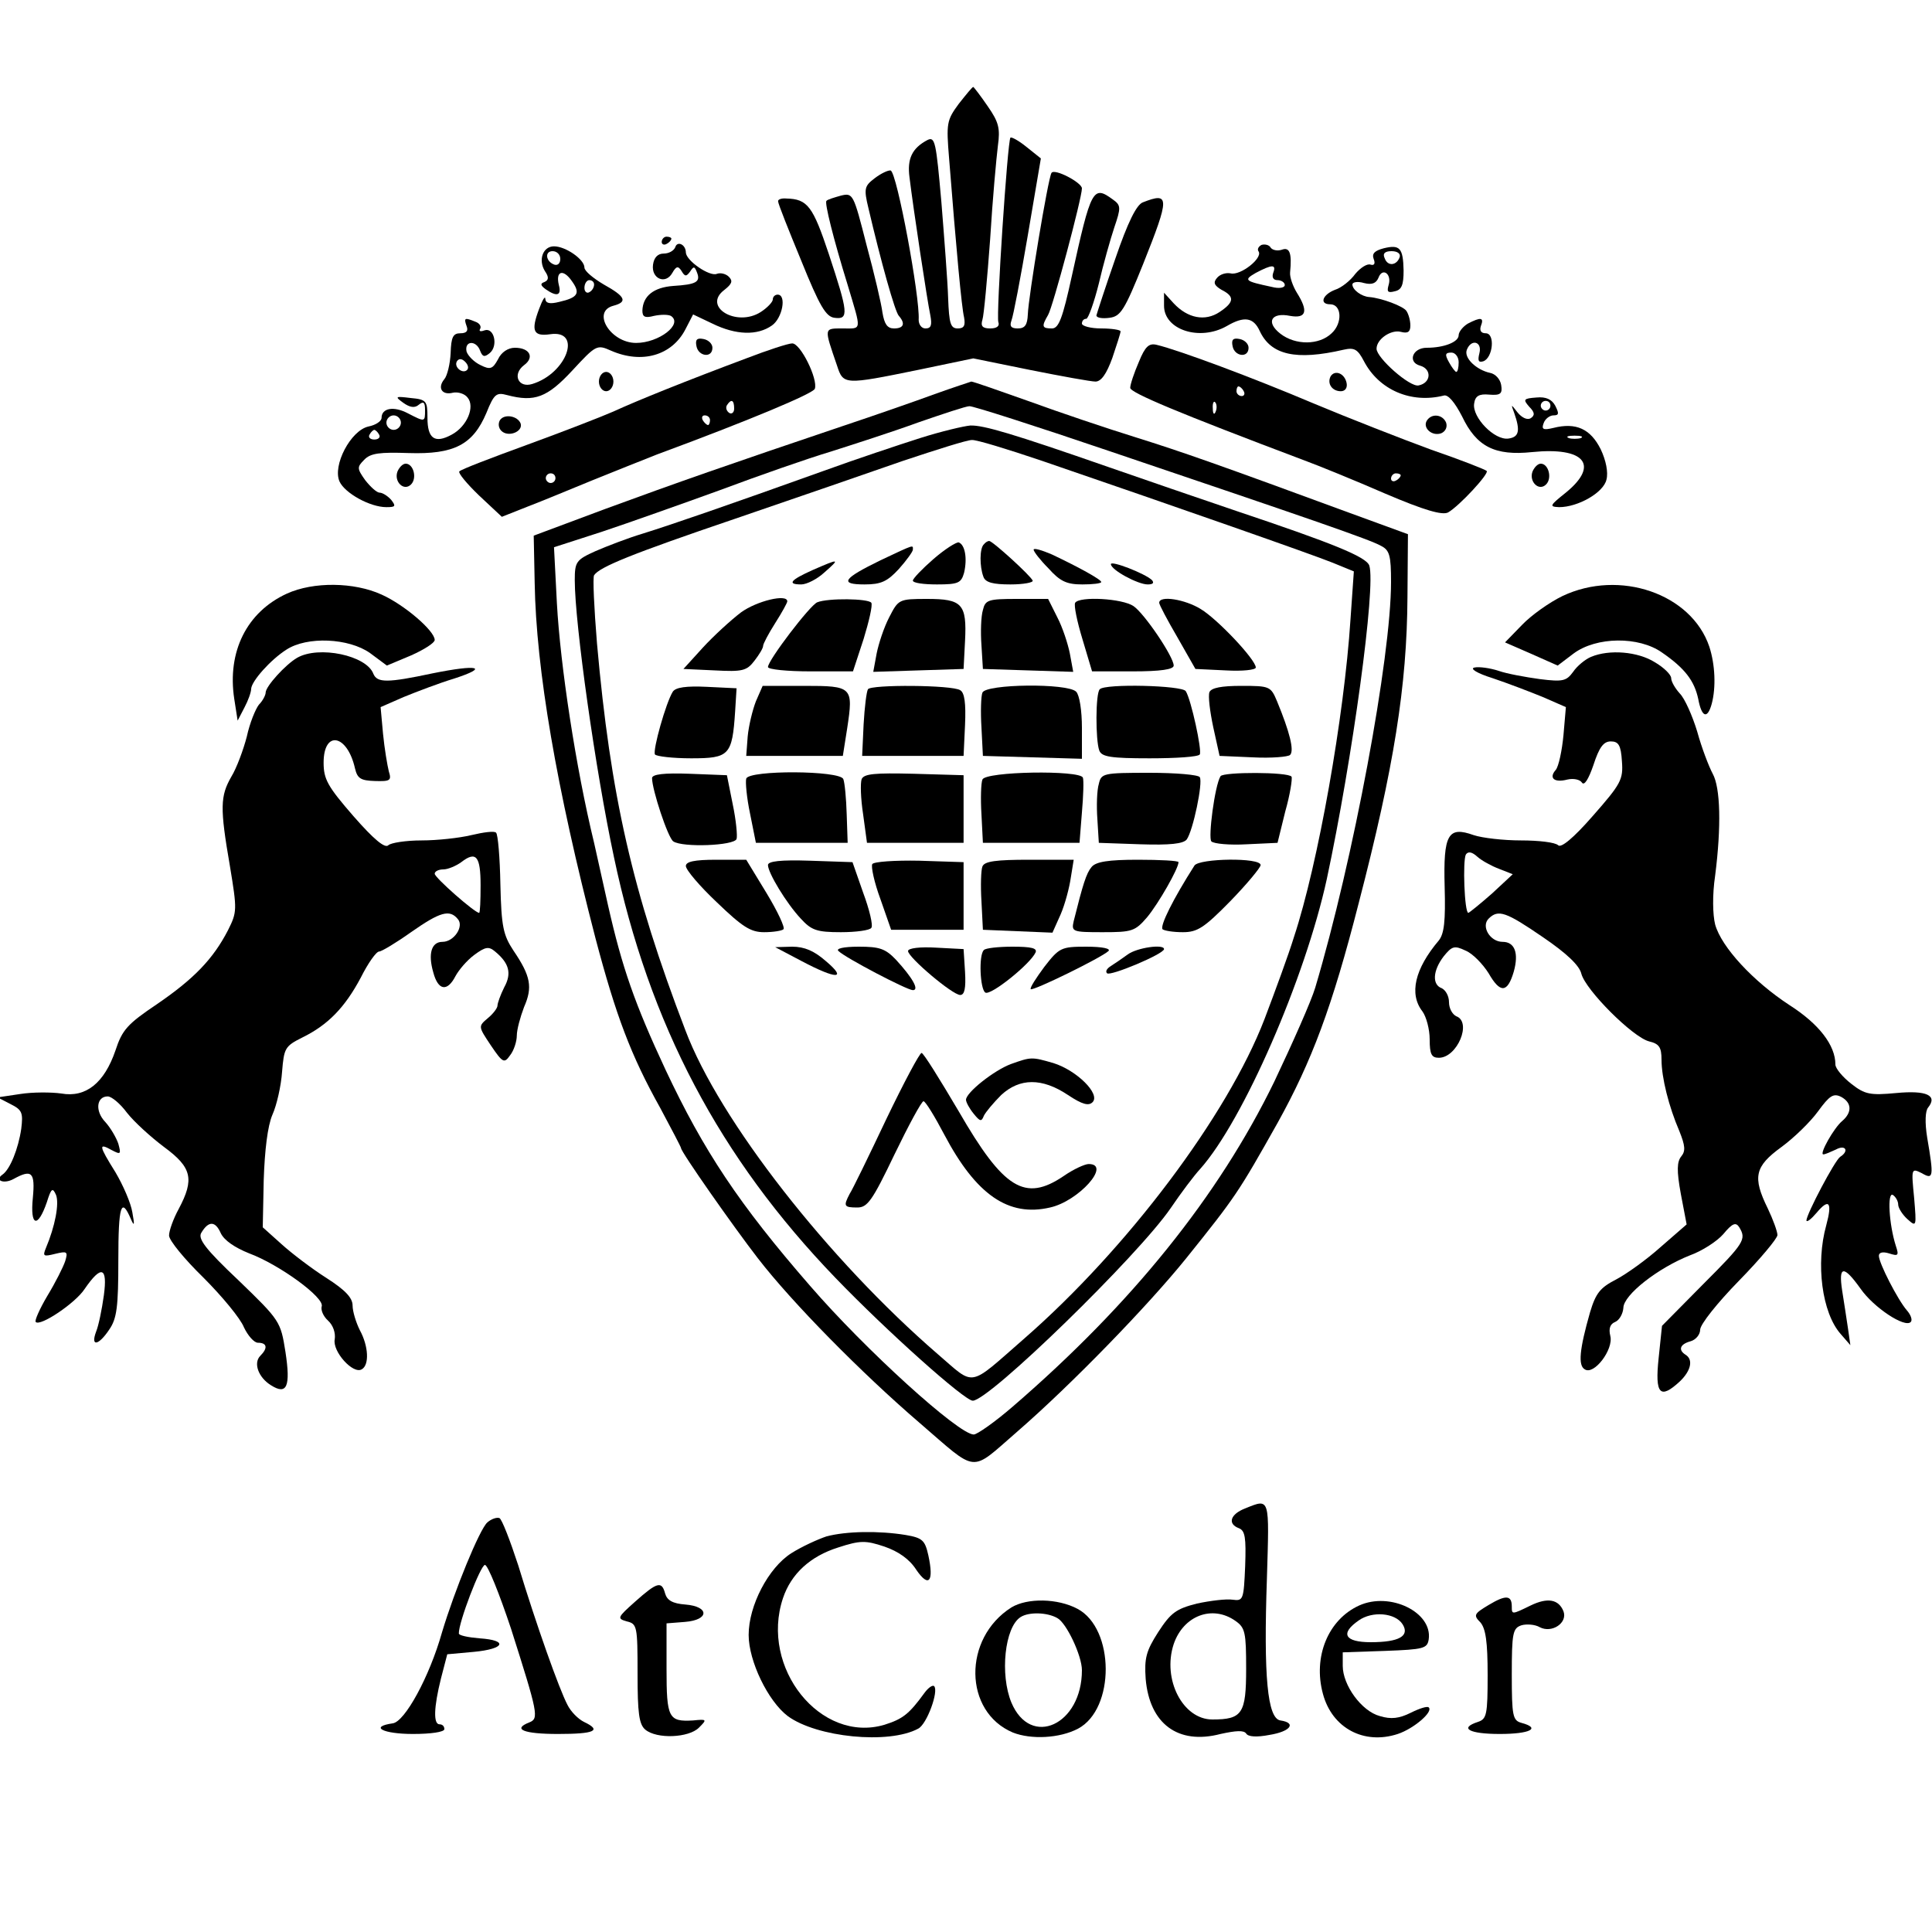 <?xml version="1.0" standalone="no"?>
<!DOCTYPE svg PUBLIC "-//W3C//DTD SVG 20010904//EN"
 "http://www.w3.org/TR/2001/REC-SVG-20010904/DTD/svg10.dtd">
<svg version="1.0" xmlns="http://www.w3.org/2000/svg"
 width="400pt" height="400pt" viewBox="0 0 400 400"
 preserveAspectRatio="xMidYMid meet">
<g transform="translate(0,400) scale(0.1,-0.1)"
fill="#000000" stroke="none">
<path d="M1985 3785 c-25 -34 -26 -40 -20 -113 15 -190 26 -309 31 -329 3 -17
0 -23 -13 -23 -15 0 -18 10 -20 63 -1 34 -8 124 -14 199 -11 124 -13 136 -29
128 -32 -17 -42 -39 -37 -77 8 -66 37 -257 43 -285 4 -21 2 -28 -10 -28 -8 0
-14 8 -14 18 3 46 -45 305 -58 309 -5 1 -20 -6 -33 -16 -21 -16 -23 -21 -13
-62 26 -111 55 -215 63 -223 14 -16 10 -26 -10 -26 -14 0 -20 9 -24 33 -2 17
-17 81 -33 140 -27 106 -28 108 -53 102 -14 -4 -28 -8 -30 -11 -4 -4 14 -77
44 -174 29 -97 30 -90 -10 -90 -40 0 -39 2 -12 -77 13 -40 15 -40 167 -9 l115
24 118 -24 c65 -13 126 -24 135 -24 12 0 23 16 35 49 9 27 17 51 17 55 0 3
-18 6 -40 6 -22 0 -40 5 -40 10 0 6 4 10 9 10 4 0 16 33 26 73 9 39 24 92 32
116 14 41 14 46 -3 58 -41 30 -45 23 -85 -159 -19 -87 -27 -108 -41 -108 -21
0 -22 4 -8 28 10 17 70 242 70 262 0 12 -57 42 -63 32 -7 -10 -48 -258 -49
-293 -1 -22 -6 -29 -21 -29 -14 0 -17 5 -13 16 4 10 19 89 34 177 l27 159 -30
24 c-16 13 -31 21 -33 19 -6 -6 -30 -369 -25 -382 3 -8 -3 -13 -17 -13 -16 0
-20 5 -16 18 3 9 10 85 16 167 5 83 13 169 16 193 5 36 2 49 -21 82 -15 22
-29 40 -30 40 -2 0 -15 -16 -30 -35z"/>
<path d="M1611 3583 c0 -5 22 -60 48 -123 38 -94 51 -116 69 -118 30 -4 28 11
-12 132 -33 99 -44 114 -88 115 -10 1 -18 -2 -17 -6z"/>
<path d="M2366 3581 c-13 -5 -31 -41 -57 -117 -21 -60 -38 -113 -39 -117 0 -5
12 -7 27 -5 23 3 31 15 70 112 55 138 55 149 -1 127z"/>
<path d="M1370 3499 c0 -5 5 -7 10 -4 6 3 10 8 10 11 0 2 -4 4 -10 4 -5 0 -10
-5 -10 -11z"/>
<path d="M1398 3488 c-3 -7 -13 -13 -24 -13 -12 0 -20 -8 -22 -23 -4 -29 26
-42 40 -17 8 14 12 15 19 4 7 -12 10 -12 18 -1 7 11 9 11 14 -2 8 -20 -2 -25
-49 -28 -41 -3 -63 -21 -64 -51 0 -13 5 -16 24 -11 14 3 29 3 35 0 26 -17 -25
-56 -72 -56 -53 0 -93 65 -47 77 30 8 25 19 -20 44 -22 13 -40 28 -40 35 0 17
-39 44 -63 44 -23 0 -33 -28 -19 -51 9 -13 8 -19 -1 -23 -9 -3 -8 -7 3 -15 23
-16 33 -13 27 9 -7 29 9 34 27 8 18 -25 13 -34 -26 -43 -20 -5 -28 -3 -29 6 0
8 -6 -2 -13 -21 -17 -45 -12 -57 23 -52 67 10 35 -81 -37 -103 -29 -9 -42 20
-17 39 22 16 12 36 -19 36 -14 0 -28 -9 -35 -24 -11 -20 -16 -22 -36 -12 -13
6 -26 19 -29 28 -5 23 20 24 28 2 5 -13 9 -14 20 -5 18 15 9 54 -11 47 -8 -3
-12 -2 -9 3 3 5 -1 12 -10 15 -22 9 -24 8 -18 -9 4 -10 0 -15 -13 -15 -15 0
-19 -8 -20 -41 -1 -22 -7 -47 -13 -54 -15 -18 -5 -34 18 -28 10 2 24 -2 30
-10 16 -19 -1 -60 -33 -77 -35 -19 -50 -8 -50 35 0 35 -2 38 -35 41 -32 4 -33
3 -15 -10 14 -10 24 -11 32 -4 10 8 13 5 13 -11 0 -25 0 -25 -35 -7 -30 16
-55 11 -55 -9 0 -7 -12 -15 -27 -18 -37 -8 -75 -81 -60 -114 11 -24 63 -53 97
-53 19 0 20 2 10 15 -7 8 -18 15 -24 15 -6 0 -19 12 -30 26 -17 24 -17 27 -2
42 13 14 33 16 92 14 94 -3 133 17 161 83 16 40 21 43 43 37 57 -15 83 -5 135
51 49 53 51 54 80 41 64 -28 126 -10 154 44 l16 31 40 -19 c49 -24 93 -25 123
-4 22 15 31 64 12 64 -5 0 -10 -4 -10 -10 0 -5 -11 -17 -25 -26 -50 -32 -122
11 -75 46 15 12 18 18 9 27 -6 6 -17 9 -25 6 -15 -6 -63 27 -64 44 0 17 -18
25 -22 11z m-238 -24 c0 -9 -5 -14 -12 -12 -18 6 -21 28 -4 28 9 0 16 -7 16
-16z m70 -53 c0 -6 -4 -13 -10 -16 -5 -3 -10 1 -10 9 0 9 5 16 10 16 6 0 10
-4 10 -9z m-263 -177 c-9 -9 -28 6 -21 18 4 6 10 6 17 -1 6 -6 8 -13 4 -17z
m-137 -109 c0 -8 -7 -15 -15 -15 -8 0 -15 7 -15 15 0 8 7 15 15 15 8 0 15 -7
15 -15z m-45 -25 c3 -5 -1 -10 -10 -10 -9 0 -13 5 -10 10 3 6 8 10 10 10 2 0
7 -4 10 -10z"/>
<path d="M2612 3493 c-6 -3 -10 -9 -6 -14 8 -14 -38 -50 -58 -45 -10 2 -22 -2
-28 -9 -9 -10 -6 -16 9 -25 28 -14 26 -26 -4 -46 -30 -20 -66 -13 -95 18 l-20
22 0 -27 c0 -50 74 -74 130 -42 36 21 55 18 68 -10 23 -50 75 -62 174 -39 22
5 29 1 42 -24 31 -59 97 -88 165 -71 9 3 23 -14 38 -43 30 -63 68 -82 145 -74
108 11 140 -26 71 -83 -35 -28 -36 -30 -15 -31 39 0 92 30 98 57 4 15 -1 40
-12 63 -21 42 -51 56 -98 44 -21 -5 -25 -3 -20 10 3 9 13 16 20 16 12 0 12 4
4 20 -7 13 -19 19 -39 17 -27 -2 -28 -4 -15 -19 12 -12 12 -18 3 -24 -7 -4
-18 1 -27 12 -14 18 -14 18 -7 -1 13 -37 10 -50 -12 -53 -29 -4 -75 44 -71 72
2 16 10 21 31 19 24 -2 28 2 25 20 -2 12 -12 23 -23 25 -28 6 -55 31 -48 48 9
23 32 17 26 -7 -4 -16 -2 -20 8 -17 20 7 25 58 5 58 -10 0 -13 6 -10 15 7 18
0 19 -27 5 -10 -6 -19 -17 -19 -24 0 -14 -30 -26 -66 -26 -30 0 -40 -30 -14
-37 25 -7 23 -36 -3 -41 -18 -4 -87 57 -87 76 0 20 30 40 50 35 15 -4 20 0 20
13 0 11 -4 24 -8 30 -6 10 -52 27 -77 29 -16 1 -35 15 -35 26 0 5 11 7 24 3
16 -4 25 -1 30 11 8 22 28 8 21 -15 -4 -14 -2 -17 13 -13 14 3 18 13 18 43 -1
47 -8 54 -41 46 -19 -5 -25 -11 -21 -22 4 -10 1 -14 -6 -12 -7 3 -21 -6 -32
-19 -10 -14 -29 -29 -42 -33 -26 -10 -33 -30 -10 -30 24 0 26 -39 3 -60 -26
-25 -75 -25 -106 -1 -31 24 -19 45 20 37 34 -6 38 10 14 48 -8 13 -15 32 -14
42 4 40 -1 53 -17 47 -9 -3 -19 -1 -23 4 -3 6 -12 8 -19 6z m286 -25 c-6 -18
-25 -20 -31 -3 -5 10 0 15 14 15 12 0 19 -5 17 -12z m-262 -33 c-3 -9 0 -15 9
-15 8 0 15 -5 15 -10 0 -6 -12 -8 -27 -4 -56 12 -59 14 -33 29 34 18 43 18 36
0z m384 -185 c0 -11 -2 -20 -5 -20 -2 0 -9 9 -15 20 -9 16 -8 20 5 20 8 0 15
-9 15 -20z m190 -90 c0 -5 -4 -10 -10 -10 -5 0 -10 5 -10 10 0 6 5 10 10 10 6
0 10 -4 10 -10z m63 -67 c-7 -2 -19 -2 -25 0 -7 3 -2 5 12 5 14 0 19 -2 13 -5z"/>
<path d="M1442 3283 c4 -21 33 -25 33 -3 0 8 -8 16 -18 18 -14 3 -18 -1 -15
-15z"/>
<path d="M2552 3283 c4 -21 33 -25 33 -3 0 8 -8 16 -18 18 -14 3 -18 -1 -15
-15z"/>
<path d="M1545 3258 c-123 -46 -225 -87 -275 -110 -25 -11 -105 -42 -179 -69
-74 -27 -137 -51 -140 -55 -3 -3 15 -25 41 -50 l47 -44 53 21 c29 11 89 36
133 54 44 18 105 42 135 54 192 71 323 126 327 136 7 20 -30 95 -47 94 -8 0
-51 -14 -95 -31z m-25 -104 c0 -8 -5 -12 -10 -9 -6 4 -8 11 -5 16 9 14 15 11
15 -7z m-50 -24 c0 -5 -2 -10 -4 -10 -3 0 -8 5 -11 10 -3 6 -1 10 4 10 6 0 11
-4 11 -10z m-320 -120 c0 -5 -4 -10 -10 -10 -5 0 -10 5 -10 10 0 6 5 10 10 10
6 0 10 -4 10 -10z"/>
<path d="M2358 3251 c-10 -23 -18 -47 -18 -54 0 -10 100 -52 360 -150 30 -11
106 -42 168 -69 82 -35 118 -45 130 -39 23 13 86 81 80 86 -3 3 -54 23 -115
44 -60 22 -170 65 -244 96 -125 53 -278 110 -324 121 -16 4 -24 -3 -37 -35z
m217 -61 c3 -5 1 -10 -4 -10 -6 0 -11 5 -11 10 0 6 2 10 4 10 3 0 8 -4 11 -10z
m-58 -42 c-3 -8 -6 -5 -6 6 -1 11 2 17 5 13 3 -3 4 -12 1 -19z m383 -132 c0
-3 -4 -8 -10 -11 -5 -3 -10 -1 -10 4 0 6 5 11 10 11 6 0 10 -2 10 -4z"/>
<path d="M1240 3210 c0 -11 7 -20 15 -20 8 0 15 9 15 20 0 11 -7 20 -15 20 -8
0 -15 -9 -15 -20z"/>
<path d="M2755 3221 c-8 -15 3 -31 21 -31 9 0 14 7 12 17 -4 20 -24 28 -33 14z"/>
<path d="M1935 3184 c-38 -14 -124 -44 -190 -66 -240 -81 -343 -117 -490 -171
l-150 -56 2 -98 c3 -179 45 -424 126 -736 42 -159 73 -242 134 -351 23 -43 43
-81 43 -83 0 -8 108 -162 159 -228 71 -92 215 -238 335 -341 122 -105 103
-104 201 -19 113 98 272 262 351 360 102 127 108 136 189 280 71 128 113 240
168 455 73 281 100 450 101 634 l1 130 -115 42 c-280 103 -351 128 -450 159
-58 18 -156 51 -219 74 -62 22 -116 41 -120 41 -3 -1 -37 -12 -76 -26z m362
-118 c417 -141 539 -183 562 -196 18 -9 21 -20 21 -75 0 -156 -78 -575 -157
-840 -8 -27 -47 -115 -85 -195 -115 -236 -294 -459 -541 -672 -37 -32 -74 -58
-81 -58 -31 0 -224 175 -339 308 -147 169 -220 279 -299 447 -64 137 -90 212
-119 340 -11 50 -24 108 -29 130 -38 156 -70 368 -77 496 l-6 116 99 32 c54
18 164 57 244 86 80 30 183 66 230 80 47 15 128 41 180 60 52 18 100 34 107
34 6 1 137 -41 290 -93z"/>
<path d="M1905 3093 c-44 -14 -134 -44 -200 -68 -198 -71 -317 -112 -375 -130
-30 -9 -74 -26 -97 -36 -40 -18 -43 -22 -43 -60 0 -90 43 -395 81 -573 73
-347 219 -623 459 -872 107 -111 267 -254 284 -254 34 0 343 301 410 399 21
31 48 67 61 81 89 100 217 394 262 600 53 248 102 606 88 649 -6 18 -75 46
-275 113 -74 25 -193 66 -265 91 -198 69 -259 87 -286 86 -13 -1 -60 -12 -104
-26z m252 -47 c286 -98 560 -194 602 -211 l44 -18 -7 -100 c-13 -200 -67 -506
-117 -657 -11 -36 -39 -112 -61 -170 -77 -200 -284 -475 -497 -661 -118 -103
-101 -100 -179 -33 -227 196 -453 485 -523 671 -110 287 -155 486 -183 801 -6
73 -9 137 -6 141 11 17 77 44 292 117 123 42 279 96 348 120 69 23 132 43 142
43 9 1 74 -19 145 -43z"/>
<path d="M1932 2842 c-23 -20 -42 -40 -42 -44 0 -5 22 -8 50 -8 44 0 50 3 56
24 7 30 2 58 -11 63 -5 1 -29 -14 -53 -35z"/>
<path d="M2037 2873 c-9 -8 -9 -46 -1 -67 4 -12 20 -16 56 -16 27 0 48 4 46 8
-4 10 -83 82 -90 82 -3 0 -8 -3 -11 -7z"/>
<path d="M1823 2840 c-78 -38 -86 -50 -33 -50 34 0 47 6 71 32 16 18 29 36 29
40 0 10 5 12 -67 -22z"/>
<path d="M2140 2862 c0 -4 14 -22 31 -39 24 -27 38 -33 70 -33 21 0 39 2 39 5
0 5 -45 30 -102 57 -21 9 -38 14 -38 10z"/>
<path d="M1683 2820 c-47 -21 -54 -30 -24 -30 11 0 33 11 48 25 33 29 31 29
-24 5z"/>
<path d="M2300 2832 c0 -12 56 -42 76 -42 11 0 14 3 9 9 -15 14 -85 41 -85 33z"/>
<path d="M1534 2732 c-21 -16 -57 -49 -79 -73 l-40 -44 65 -3 c57 -3 66 -1 82
20 10 13 18 26 18 31 0 4 11 25 25 47 14 22 25 42 25 45 0 16 -63 1 -96 -23z"/>
<path d="M1692 2753 c-15 -6 -102 -120 -102 -134 0 -5 40 -9 88 -9 l88 0 22
67 c11 36 19 70 16 75 -6 9 -90 10 -112 1z"/>
<path d="M1841 2722 c-11 -21 -22 -55 -26 -75 l-7 -38 93 3 94 3 3 58 c4 77
-6 87 -79 87 -58 0 -59 -1 -78 -38z"/>
<path d="M2035 2737 c-4 -13 -5 -46 -3 -73 l3 -49 94 -3 93 -3 -7 38 c-4 20
-15 54 -26 75 l-19 38 -65 0 c-59 0 -65 -2 -70 -23z"/>
<path d="M2226 2752 c-3 -5 4 -39 15 -75 l20 -67 84 0 c58 0 85 4 85 12 0 18
-60 107 -83 123 -23 16 -112 21 -121 7z"/>
<path d="M2400 2752 c0 -4 17 -36 38 -72 l37 -65 63 -3 c34 -2 62 1 62 6 0 16
-79 100 -114 121 -32 20 -86 29 -86 13z"/>
<path d="M1393 2568 c-14 -22 -42 -121 -37 -130 3 -4 37 -8 75 -8 79 0 85 6
91 97 l3 48 -62 3 c-42 2 -64 -1 -70 -10z"/>
<path d="M1565 2548 c-7 -18 -15 -51 -17 -73 l-3 -40 100 0 100 0 9 57 c13 86
11 88 -89 88 l-86 0 -14 -32z"/>
<path d="M1797 2573 c-3 -5 -7 -37 -9 -73 l-3 -65 105 0 105 0 3 64 c2 45 -1
67 -10 72 -16 11 -185 12 -191 2z"/>
<path d="M2034 2566 c-3 -7 -4 -40 -2 -72 l3 -59 103 -3 102 -3 0 64 c0 36 -5
68 -12 75 -18 18 -187 16 -194 -2z"/>
<path d="M2277 2573 c-9 -8 -9 -106 -1 -127 5 -13 24 -16 104 -16 55 0 101 3
104 8 5 8 -18 114 -29 131 -7 12 -167 16 -178 4z"/>
<path d="M2504 2567 c-3 -8 1 -40 8 -73 l13 -59 69 -3 c38 -2 73 1 77 5 9 9
-1 48 -27 111 -13 31 -15 32 -74 32 -41 0 -62 -4 -66 -13z"/>
<path d="M1350 2389 c0 -24 33 -124 44 -131 19 -13 126 -9 131 5 2 6 -1 39 -8
72 l-12 60 -77 3 c-53 2 -78 -1 -78 -9z"/>
<path d="M1545 2388 c-2 -7 1 -40 8 -73 l12 -60 95 0 95 0 -2 59 c-1 33 -4 65
-7 73 -7 18 -195 19 -201 1z"/>
<path d="M1784 2387 c-3 -8 -2 -41 3 -73 l8 -59 100 0 100 0 0 70 0 70 -103 3
c-81 2 -103 0 -108 -11z"/>
<path d="M2034 2386 c-3 -7 -4 -40 -2 -72 l3 -59 100 0 100 0 5 63 c3 34 4 67
2 72 -6 16 -202 13 -208 -4z"/>
<path d="M2275 2377 c-4 -13 -5 -46 -3 -73 l3 -49 86 -3 c61 -2 89 1 96 10 13
18 34 118 27 129 -3 5 -50 9 -104 9 -96 0 -100 -1 -105 -23z"/>
<path d="M2527 2393 c-12 -19 -26 -128 -19 -135 5 -5 38 -8 73 -6 l64 3 16 65
c10 35 15 68 13 72 -7 10 -141 10 -147 1z"/>
<path d="M1420 2207 c0 -8 29 -42 64 -75 53 -51 70 -62 98 -62 19 0 37 3 40 6
4 3 -12 37 -35 75 l-42 69 -62 0 c-46 0 -63 -4 -63 -13z"/>
<path d="M1590 2209 c0 -16 38 -79 68 -111 22 -24 33 -28 83 -28 32 0 60 4 63
9 4 5 -4 38 -17 73 l-22 63 -88 3 c-61 2 -87 -1 -87 -9z"/>
<path d="M1806 2211 c-3 -5 4 -38 17 -73 l22 -63 75 0 75 0 0 70 0 70 -92 3
c-50 1 -94 -2 -97 -7z"/>
<path d="M2034 2206 c-3 -7 -4 -40 -2 -72 l3 -59 72 -3 72 -3 17 38 c9 21 18
55 21 76 l6 37 -92 0 c-68 0 -93 -3 -97 -14z"/>
<path d="M2260 2205 c-11 -13 -18 -36 -37 -112 -5 -22 -3 -23 60 -23 61 0 67
2 92 31 24 29 65 101 65 114 0 3 -38 5 -84 5 -61 0 -87 -4 -96 -15z"/>
<path d="M2473 2208 c-44 -69 -72 -125 -66 -132 4 -3 22 -6 42 -6 30 0 44 9
98 64 35 36 63 70 63 75 0 16 -127 14 -137 -1z"/>
<path d="M1660 2010 c72 -38 95 -38 50 0 -24 21 -44 30 -70 30 l-35 -1 55 -29z"/>
<path d="M1736 2031 c14 -14 142 -81 154 -81 14 0 -1 26 -35 63 -22 23 -34 27
-77 27 -32 0 -48 -4 -42 -9z"/>
<path d="M1880 2031 c0 -13 92 -91 108 -91 9 0 12 14 10 48 l-3 47 -57 3 c-33
2 -58 -1 -58 -7z"/>
<path d="M2037 2033 c-11 -10 -8 -81 3 -88 11 -7 93 59 104 83 4 9 -9 12 -48
12 -29 0 -56 -3 -59 -7z"/>
<path d="M2162 1998 c-17 -23 -30 -43 -28 -46 5 -4 146 65 161 79 5 5 -12 9
-46 9 -52 0 -56 -2 -87 -42z"/>
<path d="M2335 2024 c-11 -8 -27 -19 -35 -24 -8 -5 -12 -11 -8 -15 6 -7 118
40 118 50 0 11 -56 3 -75 -11z"/>
<path d="M1835 1683 c-36 -76 -70 -146 -76 -155 -13 -25 -12 -28 16 -28 21 0
31 14 77 110 29 60 56 110 60 110 4 0 23 -31 43 -69 66 -125 133 -171 219
-151 59 13 128 90 80 90 -8 0 -32 -11 -52 -25 -80 -54 -124 -27 -217 134 -39
66 -73 121 -77 121 -4 0 -37 -62 -73 -137z"/>
<path d="M2093 1797 c-35 -13 -93 -59 -93 -74 0 -5 7 -18 16 -29 13 -16 16
-17 21 -4 4 8 20 27 36 43 38 35 84 36 138 0 30 -20 43 -23 51 -15 17 17 -33
66 -81 81 -45 13 -46 13 -88 -2z"/>
<path d="M1035 3130 c-4 -7 -3 -16 3 -22 14 -14 45 -2 40 15 -6 16 -34 21 -43
7z"/>
<path d="M2954 3129 c-9 -15 11 -33 30 -26 9 4 13 13 10 22 -7 17 -30 20 -40
4z"/>
<path d="M823 3024 c-8 -21 13 -42 28 -27 13 13 5 43 -11 43 -6 0 -13 -7 -17
-16z"/>
<path d="M3173 3024 c-8 -21 13 -42 28 -27 13 13 5 43 -11 43 -6 0 -13 -7 -17
-16z"/>
<path d="M594 2771 c-83 -38 -124 -120 -109 -218 l7 -45 14 27 c8 15 14 32 14
39 1 16 40 60 73 81 43 28 129 24 173 -7 l35 -26 50 21 c27 12 49 26 49 32 0
19 -63 73 -110 94 -57 26 -141 27 -196 2z"/>
<path d="M3235 2766 c-27 -13 -65 -40 -84 -60 l-35 -36 55 -24 54 -24 33 25
c47 35 135 36 183 2 48 -33 67 -59 75 -96 7 -38 19 -43 28 -10 9 34 7 81 -5
118 -37 110 -186 161 -304 105z"/>
<path d="M615 2638 c-24 -14 -65 -59 -65 -72 0 -5 -6 -17 -14 -25 -7 -9 -19
-38 -25 -66 -7 -27 -21 -65 -32 -83 -23 -40 -24 -64 -3 -185 15 -91 15 -95 -4
-133 -31 -60 -71 -101 -147 -153 -61 -41 -72 -53 -86 -96 -23 -67 -61 -98
-112 -89 -21 3 -60 3 -85 -1 l-47 -7 27 -14 c24 -12 26 -18 22 -51 -6 -41 -23
-84 -39 -95 -17 -12 3 -20 23 -9 38 21 45 14 40 -39 -6 -59 10 -64 29 -9 9 29
12 31 19 15 7 -18 -2 -65 -21 -110 -7 -17 -5 -18 19 -12 25 6 27 5 21 -15 -4
-12 -20 -44 -37 -72 -16 -27 -27 -52 -24 -54 9 -10 82 39 101 68 35 51 48 46
40 -13 -4 -29 -11 -63 -16 -75 -12 -32 5 -29 27 4 16 23 19 47 19 145 0 112 6
131 26 84 7 -16 8 -13 3 14 -3 19 -19 56 -35 83 -35 56 -35 61 -8 46 19 -10
20 -9 14 13 -4 12 -16 33 -27 45 -22 23 -18 53 5 53 8 0 26 -15 40 -34 15 -19
49 -50 77 -71 57 -42 63 -66 30 -128 -11 -20 -20 -45 -20 -55 0 -10 32 -49 71
-87 39 -39 77 -85 84 -103 8 -17 21 -32 29 -32 19 0 21 -11 5 -27 -15 -15 -4
-45 22 -61 33 -21 41 -3 30 69 -10 63 -11 65 -97 148 -70 66 -85 87 -77 99 15
25 29 24 40 -1 7 -15 29 -30 59 -42 62 -23 157 -92 150 -110 -2 -7 3 -20 13
-29 11 -10 16 -26 14 -39 -5 -25 38 -73 56 -62 16 9 14 48 -4 81 -8 16 -15 39
-15 51 0 16 -15 32 -54 57 -30 19 -72 51 -93 70 l-39 35 2 98 c2 61 8 112 18
135 9 20 18 60 20 89 4 49 6 53 42 71 53 26 88 62 121 124 15 30 32 54 38 54
5 0 35 18 66 40 60 42 80 48 97 27 13 -15 -8 -47 -32 -47 -23 0 -30 -25 -19
-63 10 -38 29 -41 46 -8 7 13 24 33 39 44 23 17 30 18 43 7 29 -24 35 -45 19
-74 -8 -16 -14 -33 -14 -38 0 -5 -9 -17 -20 -26 -20 -17 -20 -17 6 -56 25 -37
28 -38 40 -21 8 10 14 29 14 41 0 12 7 38 15 59 18 41 14 64 -22 117 -21 32
-25 49 -27 137 -1 55 -5 104 -9 107 -3 4 -26 1 -51 -5 -25 -6 -71 -11 -103
-11 -33 0 -64 -5 -69 -10 -7 -7 -30 12 -72 60 -54 62 -62 77 -62 111 0 68 49
59 65 -12 5 -21 12 -25 41 -26 32 -1 35 1 29 20 -3 12 -9 47 -12 78 l-5 55 48
21 c27 11 74 29 104 38 74 24 50 30 -44 11 -94 -20 -115 -20 -123 -1 -14 38
-113 59 -158 33z m380 -471 c0 -31 -1 -57 -3 -57 -9 0 -92 73 -92 81 0 5 8 9
18 9 9 0 26 7 37 15 31 24 40 12 40 -48z"/>
<path d="M3294 2640 c-12 -5 -29 -19 -37 -31 -14 -19 -21 -21 -69 -15 -29 4
-68 11 -85 17 -18 6 -41 9 -50 7 -11 -2 5 -12 37 -22 30 -10 77 -28 104 -39
l48 -21 -5 -58 c-3 -32 -10 -65 -16 -72 -15 -17 -3 -27 24 -20 13 3 26 0 30
-6 5 -8 14 7 24 36 12 37 21 49 36 49 16 0 21 -8 23 -41 3 -38 -2 -47 -60
-113 -41 -47 -66 -67 -72 -61 -6 6 -40 10 -77 10 -36 0 -80 5 -98 11 -53 19
-63 2 -60 -107 2 -71 -1 -97 -12 -111 -50 -59 -62 -111 -34 -147 8 -11 15 -37
15 -58 0 -31 4 -38 19 -38 38 0 69 74 36 86 -8 4 -15 16 -15 29 0 13 -7 25
-15 29 -20 7 -19 36 4 66 17 21 22 23 45 12 15 -6 36 -28 48 -47 24 -42 39
-41 52 3 11 39 2 62 -23 62 -26 0 -45 32 -29 48 20 20 36 14 112 -38 50 -34
76 -59 80 -76 9 -34 106 -131 140 -140 21 -5 26 -12 26 -38 0 -37 15 -97 37
-148 12 -30 13 -41 4 -52 -9 -11 -10 -29 -1 -78 l12 -63 -54 -47 c-29 -26 -71
-56 -92 -67 -33 -17 -42 -28 -54 -68 -22 -77 -25 -110 -11 -118 19 -13 60 41
53 69 -4 16 0 25 10 29 9 4 16 17 17 29 0 27 72 83 138 109 25 9 56 29 69 44
19 23 26 25 33 14 15 -25 11 -32 -76 -119 l-84 -85 -7 -67 c-8 -75 3 -86 44
-48 23 22 28 45 12 55 -16 10 -12 22 10 28 11 3 20 14 20 24 0 11 36 56 80
101 44 45 80 88 80 95 0 7 -9 32 -20 55 -32 65 -27 87 28 127 26 19 60 52 76
74 24 33 32 38 48 30 22 -12 23 -32 2 -50 -17 -14 -48 -69 -39 -69 4 0 15 5
26 10 20 11 28 -3 9 -15 -11 -7 -70 -119 -70 -132 1 -4 10 3 21 16 26 31 33
22 20 -26 -22 -79 -9 -181 30 -225 l20 -23 -5 35 c-3 19 -8 54 -12 78 -8 52 3
53 38 4 27 -39 92 -82 104 -69 4 4 0 15 -8 24 -19 22 -58 98 -58 113 0 7 8 9
21 5 19 -6 21 -5 14 16 -14 44 -18 112 -6 105 6 -4 11 -13 11 -20 0 -7 9 -21
19 -30 19 -17 19 -16 14 44 -6 61 -6 62 16 51 24 -14 25 -8 11 74 -5 31 -4 55
2 62 20 25 -3 36 -66 30 -54 -5 -65 -3 -93 19 -18 14 -33 32 -33 40 0 40 -34
84 -95 123 -75 49 -141 120 -154 167 -5 20 -6 61 0 101 13 102 11 182 -5 211
-8 15 -23 54 -32 87 -10 33 -26 69 -36 79 -10 11 -18 25 -18 32 0 7 -15 22
-34 33 -35 22 -94 27 -132 11z m-190 -439 l28 -11 -43 -40 c-24 -21 -46 -39
-49 -40 -8 0 -12 109 -5 121 5 7 13 5 24 -5 9 -8 29 -19 45 -25z"/>
<path d="M2578 877 c-31 -12 -37 -32 -13 -41 13 -5 15 -20 13 -78 -3 -70 -4
-73 -26 -70 -13 2 -46 -2 -74 -8 -43 -11 -54 -19 -80 -59 -25 -39 -29 -54 -26
-97 8 -93 67 -137 155 -114 32 7 48 8 53 1 4 -7 22 -8 48 -3 44 7 57 25 23 30
-27 4 -35 91 -28 294 5 169 7 166 -45 145z m-20 -233 c20 -14 22 -24 22 -99 0
-93 -8 -105 -70 -105 -61 0 -104 83 -80 156 20 59 80 82 128 48z"/>
<path d="M1009 848 c-16 -14 -68 -141 -94 -228 -26 -92 -77 -185 -102 -188
-49 -7 -20 -22 42 -22 37 0 65 4 65 10 0 6 -4 10 -10 10 -13 0 -12 35 3 95
l13 50 55 5 c64 6 72 24 12 28 -24 2 -43 6 -43 10 -1 22 45 142 54 142 6 0 30
-60 54 -132 56 -176 58 -186 38 -194 -36 -14 -12 -24 59 -24 76 0 92 7 54 25
-12 6 -27 21 -34 35 -17 32 -65 167 -102 289 -17 52 -34 96 -39 98 -6 2 -17
-2 -25 -9z"/>
<path d="M1711 819 c-18 -6 -51 -21 -73 -35 -47 -30 -88 -108 -88 -169 0 -54
40 -137 81 -168 60 -44 209 -59 270 -26 18 9 43 78 33 88 -3 3 -12 -3 -20 -14
-32 -44 -45 -54 -83 -66 -132 -39 -258 118 -210 262 17 51 57 87 114 105 46
15 57 15 96 2 29 -10 52 -26 66 -48 26 -38 37 -25 25 30 -7 31 -12 36 -47 42
-55 9 -123 8 -164 -3z"/>
<path d="M1315 684 c-37 -33 -38 -35 -17 -41 21 -5 22 -10 22 -108 0 -82 3
-105 16 -116 24 -20 90 -17 111 4 17 17 17 18 -12 15 -51 -3 -55 5 -55 107 l0
94 38 3 c51 4 51 32 1 36 -27 2 -38 9 -42 23 -7 26 -16 24 -62 -17z"/>
<path d="M3082 677 c-30 -18 -32 -21 -17 -36 11 -13 15 -40 15 -109 0 -82 -2
-91 -20 -97 -40 -13 -18 -25 45 -25 63 0 86 12 45 23 -18 5 -20 14 -20 100 0
86 2 96 20 102 10 3 28 2 38 -4 25 -13 58 9 49 33 -10 25 -33 29 -68 12 -39
-19 -39 -19 -39 -2 0 24 -13 24 -48 3z"/>
<path d="M2094 672 c-101 -64 -99 -216 3 -259 38 -15 97 -12 135 8 77 41 76
207 -1 248 -41 22 -104 23 -137 3z m95 -22 c19 -10 51 -78 51 -108 0 -113
-106 -162 -146 -67 -24 58 -14 156 19 177 17 11 55 10 76 -2z"/>
<path d="M2814 676 c-64 -29 -96 -106 -75 -183 19 -71 85 -106 155 -83 33 11
74 46 64 55 -3 3 -19 -2 -37 -11 -24 -12 -41 -14 -64 -7 -38 10 -77 64 -77
104 l0 28 88 3 c80 3 87 5 90 24 8 56 -80 99 -144 70z m90 -39 c15 -24 -7 -37
-66 -37 -54 0 -64 18 -25 45 28 20 76 16 91 -8z"/>
</g>
</svg>
